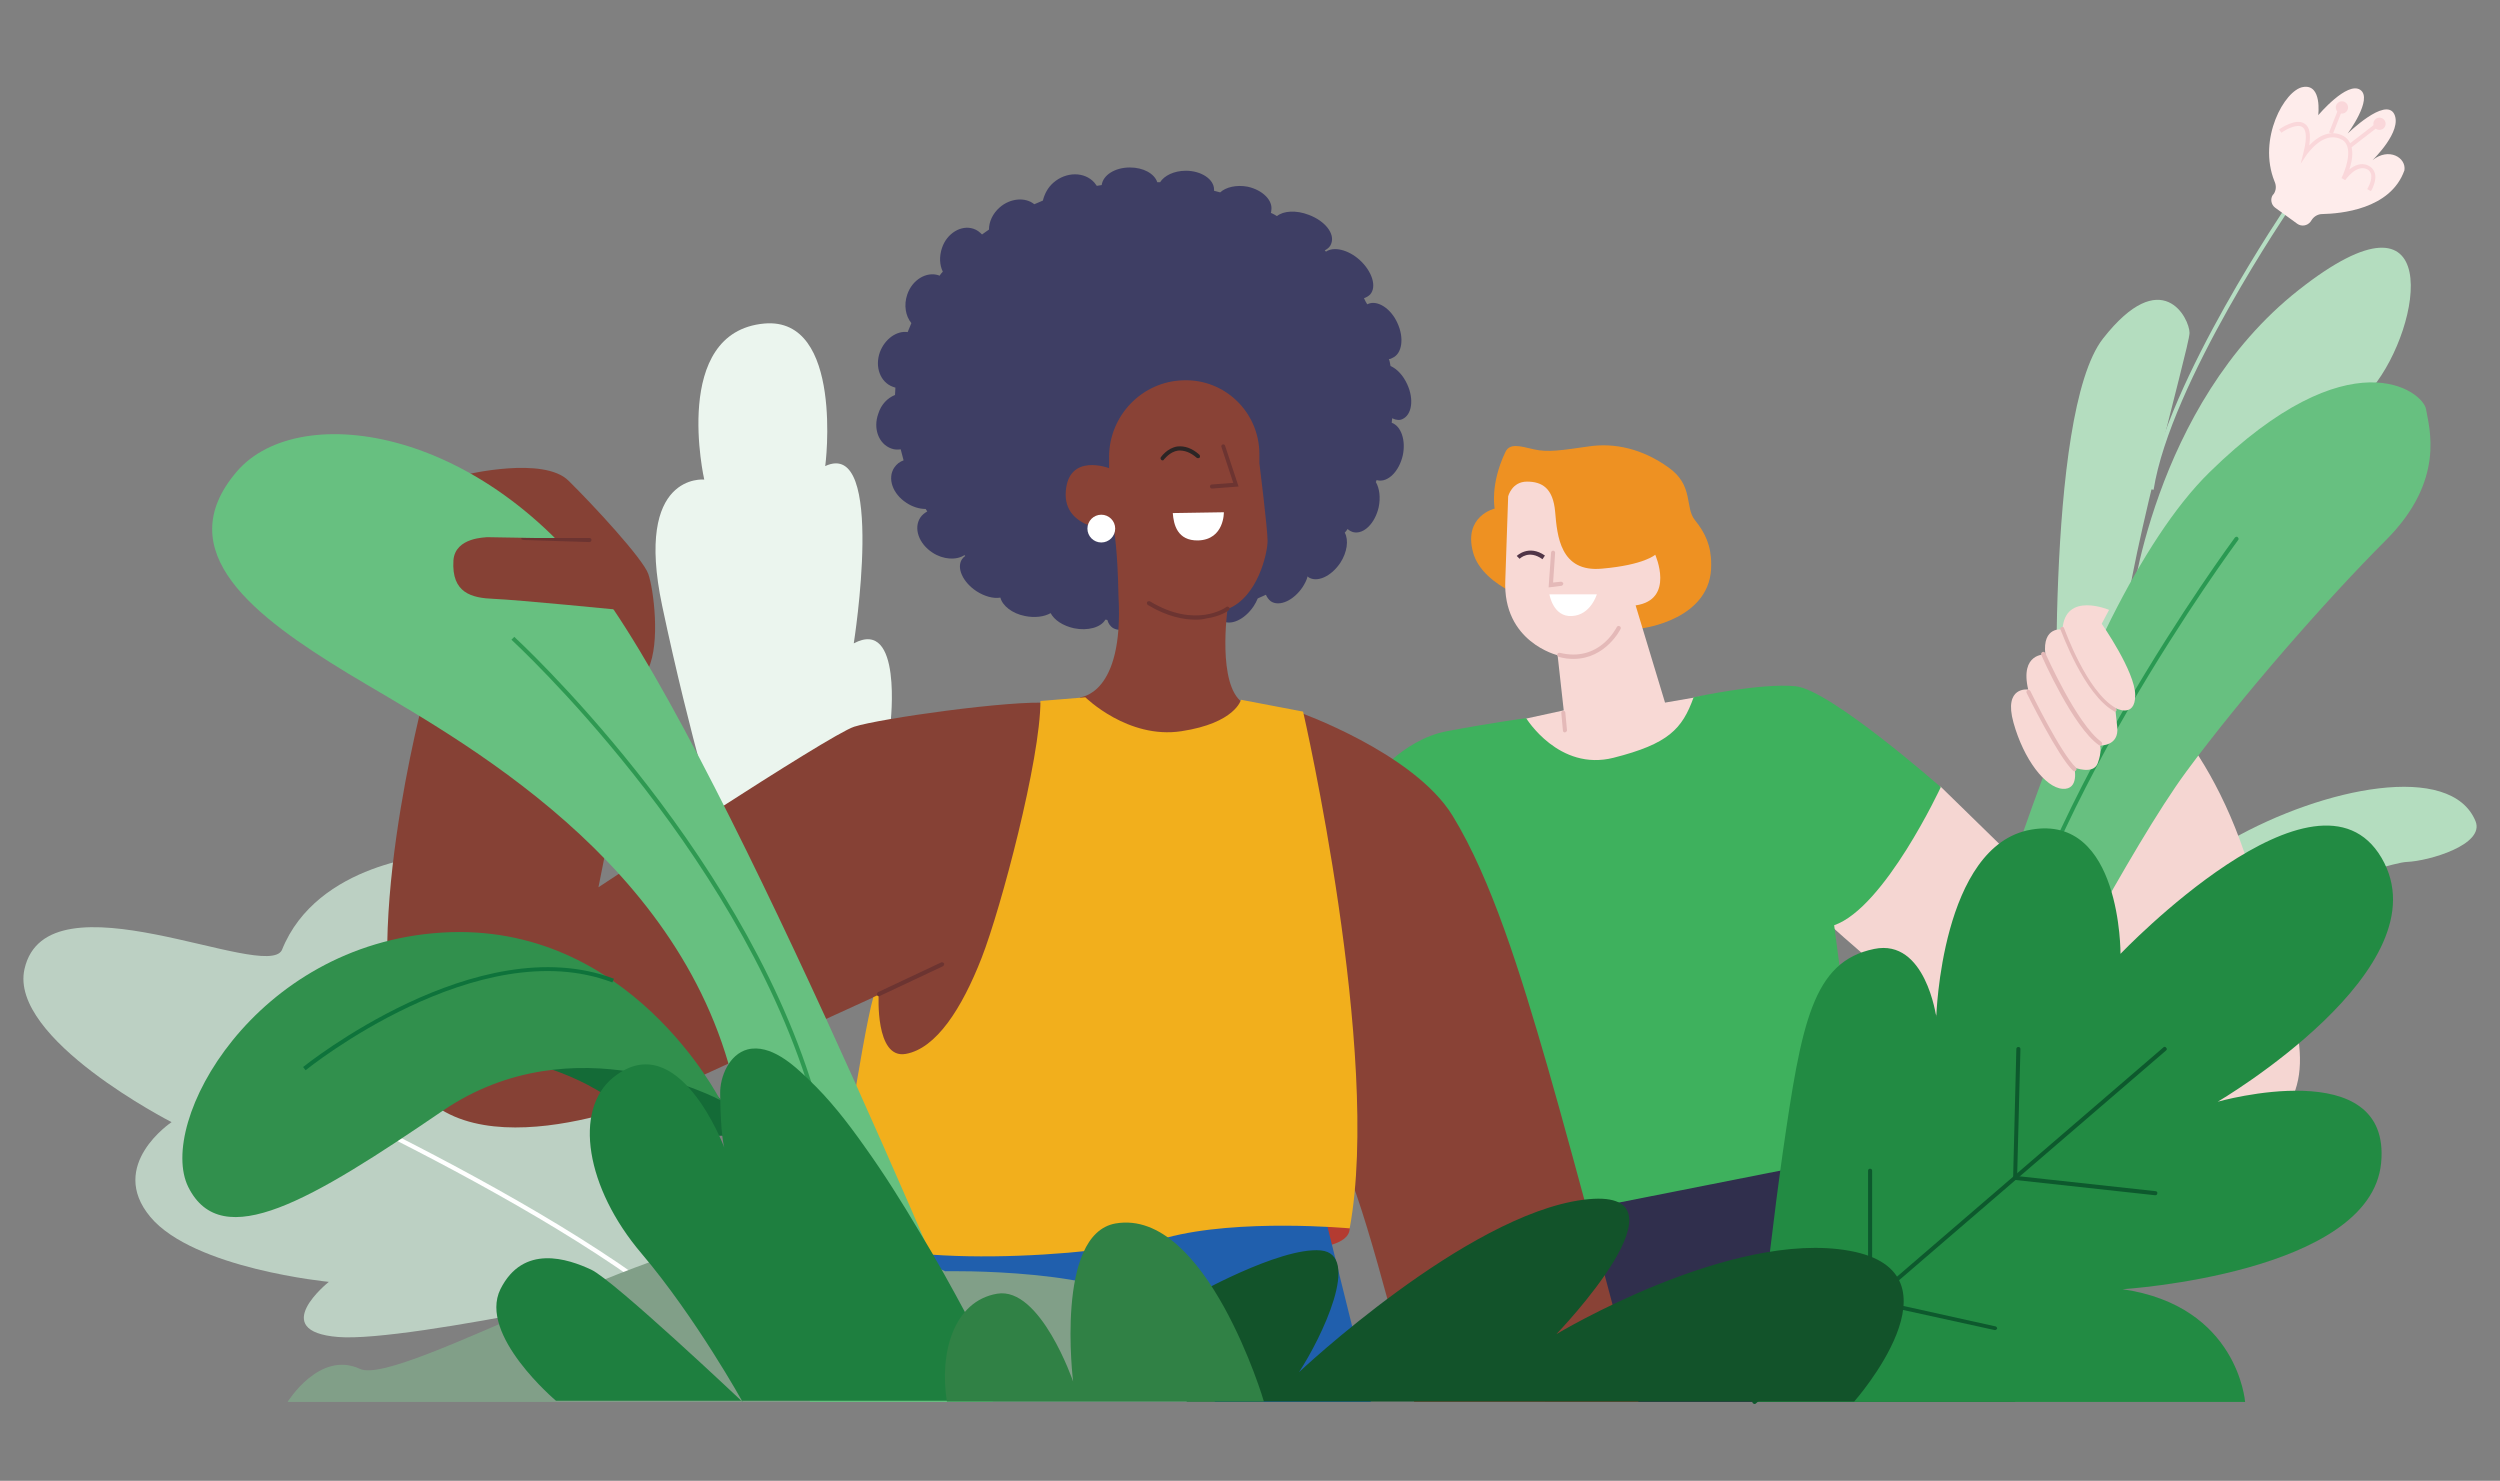 <?xml version="1.0" encoding="utf-8"?>
<!-- Generator: Adobe Illustrator 26.2.1, SVG Export Plug-In . SVG Version: 6.00 Build 0)  -->
<svg version="1.1" id="Layer_35" xmlns="http://www.w3.org/2000/svg" xmlns:xlink="http://www.w3.org/1999/xlink" x="0px" y="0px"
	 viewBox="0 0 612 362.5" style="enable-background:new 0 0 612 362.5;" xml:space="preserve">
<rect x="0" y="0" width="612" height="362.5" fill="#808080" stroke="none"/>
<style type="text/css">
	.st0{fill:#302F4D;}
	.st1{fill:#B4DDBF;}
	.st2{fill:#F5D6D2;}
	.st3{fill:#EE9122;}
	.st4{fill:#F8D9D5;}
	.st5{fill:#3EB15D;}
	.st6{fill:#E4B9B8;}
	.st7{fill:#503547;}
	.st8{fill:#FFFFFF;}
	.st9{fill:#BCD0C3;}
	.st10{fill:#B43B31;}
	.st11{fill:#205FAD;}
	.st12{fill:#819F88;}
	.st13{fill:#EBF5EE;}
	.st14{fill:#3E3E64;}
	.st15{fill:#864135;}
	.st16{fill:#894236;}
	.st17{fill:#2B2525;}
	.st18{fill:#6C3431;}
	.st19{fill:#F2AF1C;}
	.st20{fill:#B6DEC3;}
	.st21{fill:#FEECEB;}
	.st22{fill:#FAD7DA;}
	.st23{fill:#146B37;}
	.st24{fill:#67C080;}
	.st25{fill:#31904D;}
	.st26{fill:#0E733B;}
	.st27{fill:#2F9952;}
	.st28{fill:#1E7F3F;}
	.st29{fill:#2A9952;}
	.st30{fill:#228B43;}
	.st31{fill:#0D592D;}
	.st32{fill:#12532A;}
	.st33{fill:#308145;}
</style>
<g>
	<g>
		<polygon class="st0" points="372.7,292.1 460.7,274.4 493.3,343.2 378.3,343.2 		"/>
	</g>
	<g>
		<path class="st1" d="M606,201c-6-14.5-37-8.4-59.9,4.6c-23,12.9-1,19.4-1,19.4s38.6-13.8,44.1-14C594.5,210.8,608.4,206.8,606,201
			z"/>
	</g>
	<g>
		<path class="st2" d="M467.7,192.6h7.4l33.7,32.9c0,0,7.8-20.5,0-36.1l10.9-24.1c0,0,19.6,11,30.8,46.7s17,48.4,8.4,60.7
			c-8.6,12.3-38.9,2.7-57.8-6c-18.9-8.8-55.6-42.5-55.6-42.5L467.7,192.6z"/>
	</g>
	<g>
		<path class="st3" d="M368.5,110.7c-3.8,8-2.6,13.8-2.6,13.8s-7.7,1.8-5.3,10.7c2.4,8.9,16.7,12.6,16.7,12.6l24.7,6
			c0,0,17.2-2.1,16.9-15.7c0-4.6-1.5-7.7-4-10.8c-2.5-3.1-0.2-8.5-6.5-12.9c-6.3-4.5-13.1-6.1-19.6-5.1c-6.4,0.9-9.8,1.5-13.3,0.7
			C371.8,109.1,369.5,108.5,368.5,110.7z"/>
	</g>
	<g>
		<path class="st4" d="M369.2,121.5c0,0,0.9-3.6,4.6-3.6s6.4,1.6,6.9,7.4c0.5,5.8,1.2,14.9,11.5,13.9c10.3-0.9,13-3.4,13-3.4
			s4.9,11-4.8,12.4l7.2,23.8l10.4-1.8l-11.7,20.6l-16,2.7l-19.9-16.9l12.4-2.7l-1.5-13.5c0,0-13.5-3.2-12.8-18.4
			C369,126.8,369.2,121.5,369.2,121.5z"/>
	</g>
	<g>
		<path class="st5" d="M335.7,191.3c0,0,7.4-10.2,18.5-12.3c11.1-2.1,19.4-3.2,19.4-3.2s8,13.1,21.4,9.7c13.4-3.4,16.8-7,19.6-14.8
			c0,0,16.5-3.6,25-2.7c8.5,0.9,35.5,24.7,35.5,24.7s-13.7,29.5-26.1,33.8l7.4,56l-71.3,14.1L335.7,191.3z"/>
	</g>
	<g>
		<path class="st6" d="M383.1,179.3c-0.3,0-0.5-0.2-0.5-0.5l-0.4-4.3c0-0.3,0.2-0.5,0.5-0.5c0.3,0,0.5,0.2,0.5,0.5l0.4,4.3
			C383.6,179,383.4,179.2,383.1,179.3C383.1,179.3,383.1,179.3,383.1,179.3z"/>
	</g>
	<g>
		<path class="st7" d="M377.6,136.9c-3.3-2.4-5.5-0.2-5.6-0.1l-0.7-0.7c0,0,2.9-2.9,6.9-0.1L377.6,136.9z"/>
	</g>
	<g>
		<path class="st6" d="M379.1,143.8l0.6-8.5c0-0.3,0.3-0.5,0.5-0.5c0.3,0,0.5,0.3,0.5,0.5l-0.5,7.3l1.9-0.2c0.3,0,0.5,0.2,0.6,0.4
			c0,0.3-0.2,0.5-0.4,0.6L379.1,143.8z"/>
	</g>
	<g>
		<path class="st8" d="M379.3,145.5h11.6c0,0-1.5,5.1-6.1,5.3C380.2,151.1,379.3,145.5,379.3,145.5z"/>
	</g>
	<g>
		<path class="st6" d="M385.2,161.3c-1.1,0-2.3-0.1-3.6-0.5c-0.3-0.1-0.4-0.3-0.4-0.6c0.1-0.3,0.3-0.4,0.6-0.4
			c9.7,2.4,13.8-6,14-6.3c0.1-0.2,0.4-0.4,0.7-0.2c0.2,0.1,0.4,0.4,0.2,0.7C396.7,154,393.1,161.3,385.2,161.3z"/>
	</g>
	<g>
		<path class="st8" d="M195.1,201c-0.2,0-0.3-0.1-0.4-0.2c-5.1-7.6-8.2-25.9-9.2-54.2c-0.7-21.1,0.1-40.1,0.1-40.3
			c0-0.3,0.3-0.5,0.5-0.5c0.3,0,0.5,0.2,0.5,0.5c0,0.8-3.1,76,8.9,93.9c0.2,0.2,0.1,0.5-0.1,0.7C195.3,200.9,195.2,201,195.1,201z"
			/>
	</g>
	<g>
		<path class="st9" d="M6,237.2c-3.9,17.1,36,37.5,36,37.5s-15.8,10.5-5.2,23.2s43.7,15.9,43.7,15.9s-15.2,12.1,2.3,13.5
			s87.7-14.7,87.7-14.7l-64.1-103.3c0,0-28.8,1.7-37.4,23.3C65,240.4,11.5,213,6,237.2z"/>
	</g>
	<g>
		<path class="st8" d="M181.5,337.7c-0.2,0-0.3-0.1-0.4-0.2c-18.2-30.2-115.8-73.6-116.8-74c-0.3-0.1-0.4-0.4-0.3-0.7
			c0.1-0.3,0.4-0.4,0.7-0.3c1,0.4,98.9,43.9,117.3,74.4c0.1,0.2,0.1,0.5-0.2,0.7C181.7,337.7,181.6,337.7,181.5,337.7z"/>
	</g>
	<g>
		<path class="st10" d="M321.6,305.5c0,0,8.8-0.5,8.8-4.8c0-4.3-8.8-2.8-8.8-2.8V305.5z"/>
	</g>
	<g>
		<polygon class="st11" points="323.9,296 335.6,343.2 199.8,343.2 218.3,297 		"/>
	</g>
	<g>
		<path class="st12" d="M70.4,343.2c0,0,7.8-12.7,17.7-8.1S167.1,298,193.8,302c26.8,4,37.6,9.2,37.6,9.2s40.4-0.9,52.2,10
			c11.8,11,13.8,22,13.8,22L70.4,343.2z"/>
	</g>
	<g>
		<path class="st13" d="M187.1,79.2c-22.9,2.1-14.7,38.2-14.7,38.2s-17.2-1.8-10.3,30.9s14.3,56.4,14.3,56.4L218,177
			c0,0,3-25.9-9-19.5c0,0,8-50.4-7-43.4C202.1,114.1,206.6,77.5,187.1,79.2z"/>
	</g>
	<g>
		<path class="st14" d="M343.3,102.6c2.3-1,2.9-4.8,1.2-8.5c-1-2.2-2.5-3.8-4.1-4.5c-0.1-0.6-0.2-1.2-0.4-1.7c0.3,0,0.6-0.1,0.9-0.3
			c2.3-1,2.9-4.8,1.2-8.5c-1.6-3.6-4.9-5.7-7.2-4.7c-0.1,0-0.1,0.1-0.2,0.1c-0.3-0.5-0.6-1-0.8-1.5c0.6-0.2,1.1-0.5,1.5-0.9
			c1.7-1.9,0.5-5.7-2.6-8.5c-2.8-2.5-6.3-3.3-8.2-2c-0.1-0.1-0.2-0.2-0.3-0.3c0.8-0.4,1.4-1,1.6-1.7c0.9-2.4-1.5-5.5-5.5-7
			c-3.1-1.2-6.2-1-7.8,0.3c-0.5-0.3-1-0.6-1.5-0.8c0.1-0.2,0.1-0.3,0.1-0.5c0.5-2.5-2.1-5.1-5.8-5.9c-2.7-0.5-5.3,0.1-6.7,1.4
			c-0.5-0.1-1-0.3-1.5-0.4c0-0.1,0-0.2,0-0.3c0-2.5-3.1-4.6-6.9-4.6c-2.9,0-5.3,1.2-6.3,2.8c-0.2,0-0.5,0-0.7,0
			c-0.7-2.1-3.4-3.6-6.7-3.6c-3.7,0-6.6,1.9-6.9,4.3c-0.4,0.1-0.8,0.1-1.2,0.2c-0.2-0.3-0.4-0.5-0.6-0.8c-2.4-2.7-6.9-2.7-10,0
			c-1.4,1.2-2.2,2.8-2.6,4.4c-0.7,0.3-1.4,0.6-2.1,0.9c-2.2-1.8-5.9-1.5-8.5,0.8c-1.7,1.5-2.6,3.5-2.6,5.4c-0.6,0.4-1.1,0.8-1.7,1.2
			c-0.6-0.6-1.2-1.1-2.1-1.4c-3-1-6.5,1.1-7.7,4.7c-0.7,2.1-0.6,4.2,0.2,5.8c-0.3,0.3-0.5,0.6-0.8,1c-0.1,0-0.2-0.1-0.2-0.1
			c-3-1-6.5,1.1-7.7,4.7c-0.9,2.6-0.4,5.3,1,7c-0.3,0.7-0.6,1.5-0.9,2.2c-2.7-0.4-5.6,1.7-6.8,4.9c-1.3,3.6,0.1,7.4,3.2,8.5
			c0.2,0.1,0.4,0.1,0.6,0.2c0,0.6-0.1,1.2-0.1,1.8c-1.8,0.7-3.4,2.3-4.1,4.6c-1.3,3.6,0.1,7.4,3.2,8.5c0.8,0.3,1.5,0.3,2.3,0.2
			c0.2,0.9,0.5,1.8,0.7,2.7c-0.9,0.3-1.7,0.9-2.3,1.8c-1.7,2.6-0.4,6.4,3,8.6c1.5,1,3.2,1.5,4.7,1.5c0.1,0.2,0.3,0.4,0.4,0.6
			c-0.7,0.4-1.3,0.9-1.7,1.5c-1.7,2.6-0.4,6.4,3,8.6c2.6,1.7,5.8,1.9,7.8,0.6c0.1,0.1,0.2,0.2,0.2,0.2c-0.3,0.2-0.6,0.5-0.8,0.8
			c-1.4,2.1,0.2,5.6,3.5,7.8c2,1.3,4.2,1.9,5.9,1.6c0.5,2,2.9,3.9,6,4.5c2.4,0.5,4.7,0.2,6.3-0.7c0.9,1.7,3,3.1,5.7,3.7
			c3.4,0.7,6.6-0.2,7.7-2.1c0.2,0,0.3,0,0.5,0.1c0.2,0.8,0.7,1.5,1.3,1.9c1.6,1,4,0.4,6-1.3c0.6,0,1.2,0,1.8,0
			c6.1,0,12-0.8,17.6-2.3c0.3,0.7,0.7,1.4,1.3,1.8c2.1,1.4,5.6-0.2,7.8-3.5c0.4-0.6,0.7-1.2,1-1.9c0.7-0.3,1.3-0.6,2-0.9
			c0.3,0.7,0.7,1.2,1.2,1.6c2.1,1.4,5.6-0.2,7.8-3.5c0.5-0.8,1-1.7,1.2-2.6c0.1,0.1,0.1,0.1,0.2,0.2c2.1,1.4,5.6-0.2,7.8-3.5
			c1.7-2.6,2.1-5.6,1.1-7.4c0.3-0.3,0.5-0.6,0.7-0.9c0.4,0.4,1,0.7,1.5,0.8c2.5,0.5,5.2-2.2,6.1-6.1c0.5-2.4,0.2-4.7-0.7-6.2
			c0.1-0.2,0.2-0.3,0.2-0.5c0.1,0,0.2,0.1,0.3,0.1c2.5,0.5,5.2-2.2,6.1-6.1c0.8-3.7-0.4-7.2-2.7-8c0-0.4,0.1-0.8,0.1-1.1
			C341.9,102.9,342.7,102.9,343.3,102.6z"/>
	</g>
	<g>
		<path class="st15" d="M114,116.2c0,0,19.1-4.6,25.2,1.5c6.1,6,18.2,19.1,19.5,22.8s3,16.8,0,23.2s-12.2,53.5-12.2,53.5
			s56.4-37.3,62.6-39.3c6.2-2,38.8-6.6,47.8-5.8c9,0.8-25.4,111.4-25.4,111.4L214.8,261l-0.9-16.9l-53.8,24.6
			c0,0-49.3,20.8-61.1-7.8s4.9-90.7,4.9-90.7L114,116.2z"/>
	</g>
	<g>
		<path class="st16" d="M317.6,174.2c0,0,28.5,10,38,25.5c9.5,15.5,16.6,38.5,23.2,61.3s22.3,82.2,22.3,82.2h-54.9
			c0,0-11.2-45.3-16.3-56.3C324.8,276,317.6,174.2,317.6,174.2z"/>
	</g>
	<g>
		<path class="st16" d="M271.5,114.6v-2.7c0-10.1,8-18.5,18.1-18.8h0c10.2-0.4,18.7,7.8,18.7,18.1v2.2c0,0,2,16,2,19
			s-2.4,13.8-9.8,16.7c0,0-2.6,18.6,3.7,22.9l-10.4,13h-9.1l-20.4-14.3c0,0,10.9-0.4,9.5-24.8c-0.2-11.5-1.1-16.1-1.1-16.1
			s-12.5,0-11.8-9.5S271.5,114.6,271.5,114.6z"/>
	</g>
	<g>
		<path class="st17" d="M284.6,112.7c-0.1,0-0.2,0-0.3-0.1c-0.2-0.2-0.3-0.5-0.1-0.7c0.1-0.1,1.5-2.2,4-2.6c1.8-0.2,3.6,0.4,5.4,2
			c0.2,0.2,0.2,0.5,0.1,0.7c-0.2,0.2-0.5,0.2-0.7,0.1c-1.6-1.4-3.1-1.9-4.6-1.8c-2.1,0.3-3.3,2.1-3.4,2.1
			C284.9,112.6,284.8,112.7,284.6,112.7z"/>
	</g>
	<g>
		<path class="st18" d="M296.7,119.6c-0.3,0-0.5-0.2-0.5-0.5c0-0.3,0.2-0.5,0.5-0.5l5.2-0.4l-2.9-8.8c-0.1-0.3,0.1-0.5,0.3-0.6
			c0.3-0.1,0.5,0.1,0.6,0.3l3.3,10L296.7,119.6C296.7,119.6,296.7,119.6,296.7,119.6z"/>
	</g>
	<g>
		<path class="st8" d="M293.3,132.3c-5.1,0.1-6-3.9-6.2-6.7l12.5-0.2C299.6,125.3,299.8,132.1,293.3,132.3z"/>
	</g>
	<g>
		<circle class="st8" cx="269.6" cy="129.4" r="3.4"/>
	</g>
	<g>
		<path class="st18" d="M292.7,151.7c-3,0-7.1-0.8-11.7-3.6c-0.2-0.1-0.3-0.5-0.2-0.7c0.1-0.2,0.5-0.3,0.7-0.2
			c11.2,6.8,18.6,1.5,18.7,1.4c0.2-0.2,0.5-0.1,0.7,0.1c0.2,0.2,0.1,0.5-0.1,0.7c-0.1,0.1-2,1.5-5.5,2
			C294.6,151.6,293.7,151.7,292.7,151.7z"/>
	</g>
	<g>
		<path class="st19" d="M265.7,170.7c0,0,10.4,10.3,23.5,8.3c13.2-2,14.6-7.7,14.6-7.7l15.2,2.9c0,0,19.3,84,11.4,126.5
			c0,0-27.2-2.5-44.9,2.3c-17.7,4.8-68,7.9-81.5-1.7c0,0,7.1-48.1,9.8-57.2l1.3-0.6c0,0-0.9,15.8,6.6,14.5
			c7.5-1.3,13.8-11.2,18.6-23.5c4.8-12.3,14.4-48.7,14.4-62.9L265.7,170.7z"/>
	</g>
	<g>
		<path class="st20" d="M527.2,119.9l-1-0.2c4.2-26.3,33.7-69.5,34-70l0.8,0.6C560.7,50.8,531.3,93.8,527.2,119.9z"/>
	</g>
	<g>
		<path class="st21" d="M556.6,47.5l-0.2,0.2c-0.7,1-0.4,2.4,0.5,3.1l5.5,4c1,0.7,2.4,0.5,3.2-0.5l0.4-0.6c0.6-0.8,1.5-1.3,2.5-1.3
			c4.4-0.1,16.7-1.1,20.1-10.7c0.5-3.1-3.8-5.7-7.8-2.5c0,0,7.4-7.1,5.3-11.3c-2.2-4.2-11.4,4.8-11.4,4.8s6.3-8.5,3.1-10.7
			s-10.3,6.2-10.3,6.2s1-7.7-3.7-6.9c-4.5,0.7-11.2,12.7-7,23.1C557.3,45.5,557.2,46.6,556.6,47.5z"/>
	</g>
	<g>
		
			<rect x="573.8" y="32.6" transform="matrix(0.792 -0.611 0.611 0.792 100.319 360.315)" class="st22" width="9.2" height="1"/>
	</g>
	<g>
		
			<rect x="568.7" y="28.9" transform="matrix(0.367 -0.93 0.93 0.367 334.564 550.711)" class="st22" width="6.8" height="1"/>
	</g>
	<g>
		<circle class="st22" cx="573.3" cy="26.3" r="1.5"/>
	</g>
	<g>
		<circle class="st22" cx="582.5" cy="30.3" r="1.5"/>
	</g>
	<g>
		<path class="st22" d="M580.4,46.8l-0.9-0.5c0,0,1.4-2.3,0.9-3.8c-0.2-0.5-0.5-0.9-1-1.1c-2.6-1.2-5.2,2.6-5.3,2.7l-0.9-0.5
			c0,0,2.4-4.8,1.4-7.8c-0.3-0.9-0.9-1.5-1.7-1.8c-4.3-1.9-8,3.7-8.1,3.7l-1.6,2.4l0.7-2.8c1.1-4.3,0.4-5.8-0.3-6.2
			c-1.3-0.9-4.2,0.7-5.1,1.4l-0.6-0.8c0.4-0.3,4.2-2.9,6.3-1.4c1.2,0.8,1.5,2.5,1.1,5.3c1.6-1.7,4.6-4,8-2.5
			c1.1,0.5,1.8,1.3,2.2,2.4c0.7,1.9,0.2,4.3-0.4,6c1.2-1,2.9-1.8,4.6-1c0.8,0.4,1.3,0.9,1.6,1.7C582,44.1,580.5,46.7,580.4,46.8z"/>
	</g>
	<g>
		<path class="st1" d="M521.5,149.6c0,0,5.3-50.3,41.2-78.6s30.5,8.7,18,24S521.5,149.6,521.5,149.6z"/>
	</g>
	<g>
		<path class="st1" d="M503.7,186.4c0,0-3.3-85,11.1-103.5C529.3,64.4,536,78,536,81.5s-17,62.8-16.3,77.5
			C520.4,173.7,503.7,186.4,503.7,186.4z"/>
	</g>
	<g>
		<path class="st23" d="M130,260.3c0,0,20.8,4.7,28.5,18.2l23.1-0.6C181.5,277.9,173.6,249.7,130,260.3z"/>
	</g>
	<g>
		<path class="st24" d="M58,115.4c-16.9,19.7,4.6,35.7,27.1,49.4s79.2,42.4,93.9,98s19.3,80.4,19.3,80.4h44.8
			c0.1,0.2-59.3-144.3-93.1-194.3C119.9,104.4,73.3,97.6,58,115.4z"/>
	</g>
	<g>
		<path class="st25" d="M46.1,290.6c-7.8-15.7,16.1-59.4,62-62.3c46-2.9,68.2,41,68.2,41s-35.7-19.3-67.9,2.6
			C76.3,293.8,54.3,307,46.1,290.6z"/>
	</g>
	<g>
		<path class="st15" d="M111,137.2c-0.5,8,4.5,9.2,9.9,9.4c5.4,0.2,31.8,2.8,31.8,2.8l-9.9-17.5l-23.6-0.4
			C119.2,131.6,111.4,131.4,111,137.2z"/>
	</g>
	<g>
		<path class="st18" d="M215.2,243.9c-0.2,0-0.4-0.1-0.5-0.3c-0.1-0.2,0-0.5,0.2-0.7l15.5-7.3c0.2-0.1,0.5,0,0.7,0.2
			c0.1,0.2,0,0.5-0.2,0.7l-15.5,7.3C215.4,243.9,215.3,243.9,215.2,243.9z"/>
	</g>
	<g>
		<path class="st18" d="M144.3,132.7C144.3,132.7,144.3,132.7,144.3,132.7l-15.9-0.5c-0.3,0-0.8-0.1-0.8-0.3c0-0.3,0.4-0.2,0.7-0.2
			l16,0c0.3,0,0.5,0.2,0.5,0.5C144.8,132.4,144.6,132.7,144.3,132.7z"/>
	</g>
	<g>
		<path class="st26" d="M74.8,262l-0.6-0.8c0.4-0.3,42.7-34.3,76.1-21.6l-0.4,0.9C117.1,228,75.3,261.6,74.8,262z"/>
	</g>
	<g>
		<path class="st27" d="M198.2,267c-18.5-60.3-72.5-109.9-73-110.4l0.7-0.7c0.5,0.5,54.8,50.3,73.3,110.9L198.2,267z"/>
	</g>
	<g>
		<path class="st28" d="M150.2,263.7c-10,8-6.7,27.2,6.8,43.1c13.4,15.8,24.8,36.4,24.8,36.4s-31.5-29.8-37.1-32.4
			c-5.6-2.6-16.6-6.4-22.2,4.8c-5.5,11.2,13.6,27.3,13.6,27.3s111.7,0,111.7,0c-1-2.1-2-3.2-3.1-5.3c-2.6-5.3-5.3-10.5-8.1-15.7
			c-3.7-6.9-7.5-13.8-11.6-20.5c-4.2-7.1-8.6-14.1-13.4-20.8c-4.1-5.8-8.5-11.5-13.7-16.4c-3.6-3.5-9.3-8.7-14.9-7.3
			c-4.5,1.2-6.8,6.7-6.7,10.9c0.1,10.3,1,13.1,1,13.1S166.1,251,150.2,263.7z"/>
	</g>
	<g>
		<path class="st24" d="M480.1,253.4c0,0,26.4-104.1,60.8-137.8s52.3-19.8,53-15.4c0.7,4.4,4.9,17.3-9.8,32
			c-14.7,14.7-35.4,38.4-48.9,56.7s-37.4,64.5-37.4,64.5H480.1z"/>
	</g>
	<g>
		<path class="st29" d="M488.4,253.9C488.3,253.9,488.3,253.9,488.4,253.9c-0.3,0-0.5-0.3-0.5-0.6c7.3-51.5,58.7-121,59.2-121.7
			c0.2-0.2,0.5-0.3,0.7-0.1c0.2,0.2,0.3,0.5,0.1,0.7c-0.5,0.7-51.8,70-59,121.2C488.8,253.7,488.6,253.9,488.4,253.9z"/>
	</g>
	<g>
		<path class="st30" d="M458.8,232.3c-15.1,3.1-17.8,18.1-22.4,50c-4.5,31.9-6.9,60.9-6.9,60.9h120.1c0,0-1.7-23.5-30-27.6
			c0,0,60.7-3.8,63.3-30.9s-40-15-40-15s55.9-32.8,40.1-59.7c-15.8-26.9-63.9,23.5-63.9,23.5s0.2-34.3-21.9-30.4
			C475.2,206.9,474,249,474,249S471.4,229.7,458.8,232.3z"/>
	</g>
	<g>
		<path class="st31" d="M429.5,343.7c-0.1,0-0.3-0.1-0.4-0.2c-0.2-0.2-0.2-0.5,0.1-0.7l100.4-86.4c0.2-0.2,0.5-0.2,0.7,0.1
			c0.2,0.2,0.2,0.5-0.1,0.7l-100.4,86.4C429.8,343.6,429.7,343.7,429.5,343.7z"/>
	</g>
	<g>
		<path class="st31" d="M527.6,292.6C527.6,292.6,527.6,292.6,527.6,292.6l-34.8-3.8l0.8-32c0-0.3,0.2-0.5,0.5-0.5
			c0.3,0,0.5,0.2,0.5,0.5l-0.8,31.1l33.9,3.7c0.3,0,0.5,0.3,0.4,0.6C528.1,292.4,527.9,292.6,527.6,292.6z"/>
	</g>
	<g>
		<path class="st31" d="M488.4,325.6c0,0-0.1,0-0.1,0l-31-6.8v-32.2c0-0.3,0.2-0.5,0.5-0.5s0.5,0.2,0.5,0.5v31.4l30.2,6.7
			c0.3,0.1,0.4,0.3,0.4,0.6C488.8,325.4,488.6,325.6,488.4,325.6z"/>
	</g>
	<g>
		<path class="st32" d="M291.4,317.6c0,0,21.8-12.4,31.9-11.5c10.1,0.9,0.2,21.4-5.3,29.8c0,0,40.9-38.5,69.6-42.2
			s-6.6,32.9-6.6,32.9s42.7-25.7,71.8-20.4c29.1,5.3,1.1,36.9,1.1,36.9H290.5L291.4,317.6z"/>
	</g>
	<g>
		<path class="st33" d="M273.1,299.5c-14.9,2.6-10.4,38.7-10.4,38.7s-8-23.3-18.6-21.5c-10.6,1.8-14.2,14.4-12.3,26.4l77.6,0
			C309.5,343.2,295.3,295.7,273.1,299.5z"/>
	</g>
	<g>
		<path class="st4" d="M516.3,149.3c0,0-10.8-4.6-11.4,4.8c0,0-5-0.9-4.2,6.1c0,0-6.3-0.4-4.2,8.6c0,0-6.1-0.9-3.6,8.1
			c2.5,9,7.8,15.9,12,16.2c4.2,0.3,2.9-5.2,2.9-5.2s4.6,1.8,5.7-1c1.1-2.9,0.6-4.4,0.6-4.4s4.7,0.2,4.2-4.5
			c-0.5-4.7-0.5-4.7-0.5-4.7s4.9,2.7,4.9-3.1s-8.2-17.5-8.2-17.5L516.3,149.3z"/>
	</g>
	<g>
		<path class="st6" d="M507.8,188.8c-0.1,0-0.2,0-0.3-0.1c-3.7-3.5-11.1-18.5-11.4-19.1c-0.1-0.2,0-0.5,0.2-0.7
			c0.2-0.1,0.5,0,0.7,0.2c0.1,0.2,7.5,15.4,11.2,18.8c0.2,0.2,0.2,0.5,0,0.7C508.1,188.7,508,188.8,507.8,188.8z"/>
	</g>
	<g>
		<path class="st6" d="M514.1,182.5c-0.1,0-0.2,0-0.3-0.1c-6.3-4.4-13.8-21.4-14.1-22.1c-0.1-0.3,0-0.5,0.3-0.7
			c0.3-0.1,0.5,0,0.7,0.3c0.1,0.2,7.7,17.4,13.7,21.7c0.2,0.2,0.3,0.5,0.1,0.7C514.5,182.4,514.3,182.5,514.1,182.5z"/>
	</g>
	<g>
		<path class="st6" d="M517.7,174.2c-0.1,0-0.2,0-0.2-0.1c-7.4-4.2-12.8-19.4-13.1-20c-0.1-0.3,0-0.5,0.3-0.6c0.3-0.1,0.5,0,0.6,0.3
			c0.1,0.2,5.5,15.5,12.6,19.5c0.2,0.1,0.3,0.4,0.2,0.7C518.1,174.1,517.9,174.2,517.7,174.2z"/>
	</g>
</g>
</svg>
